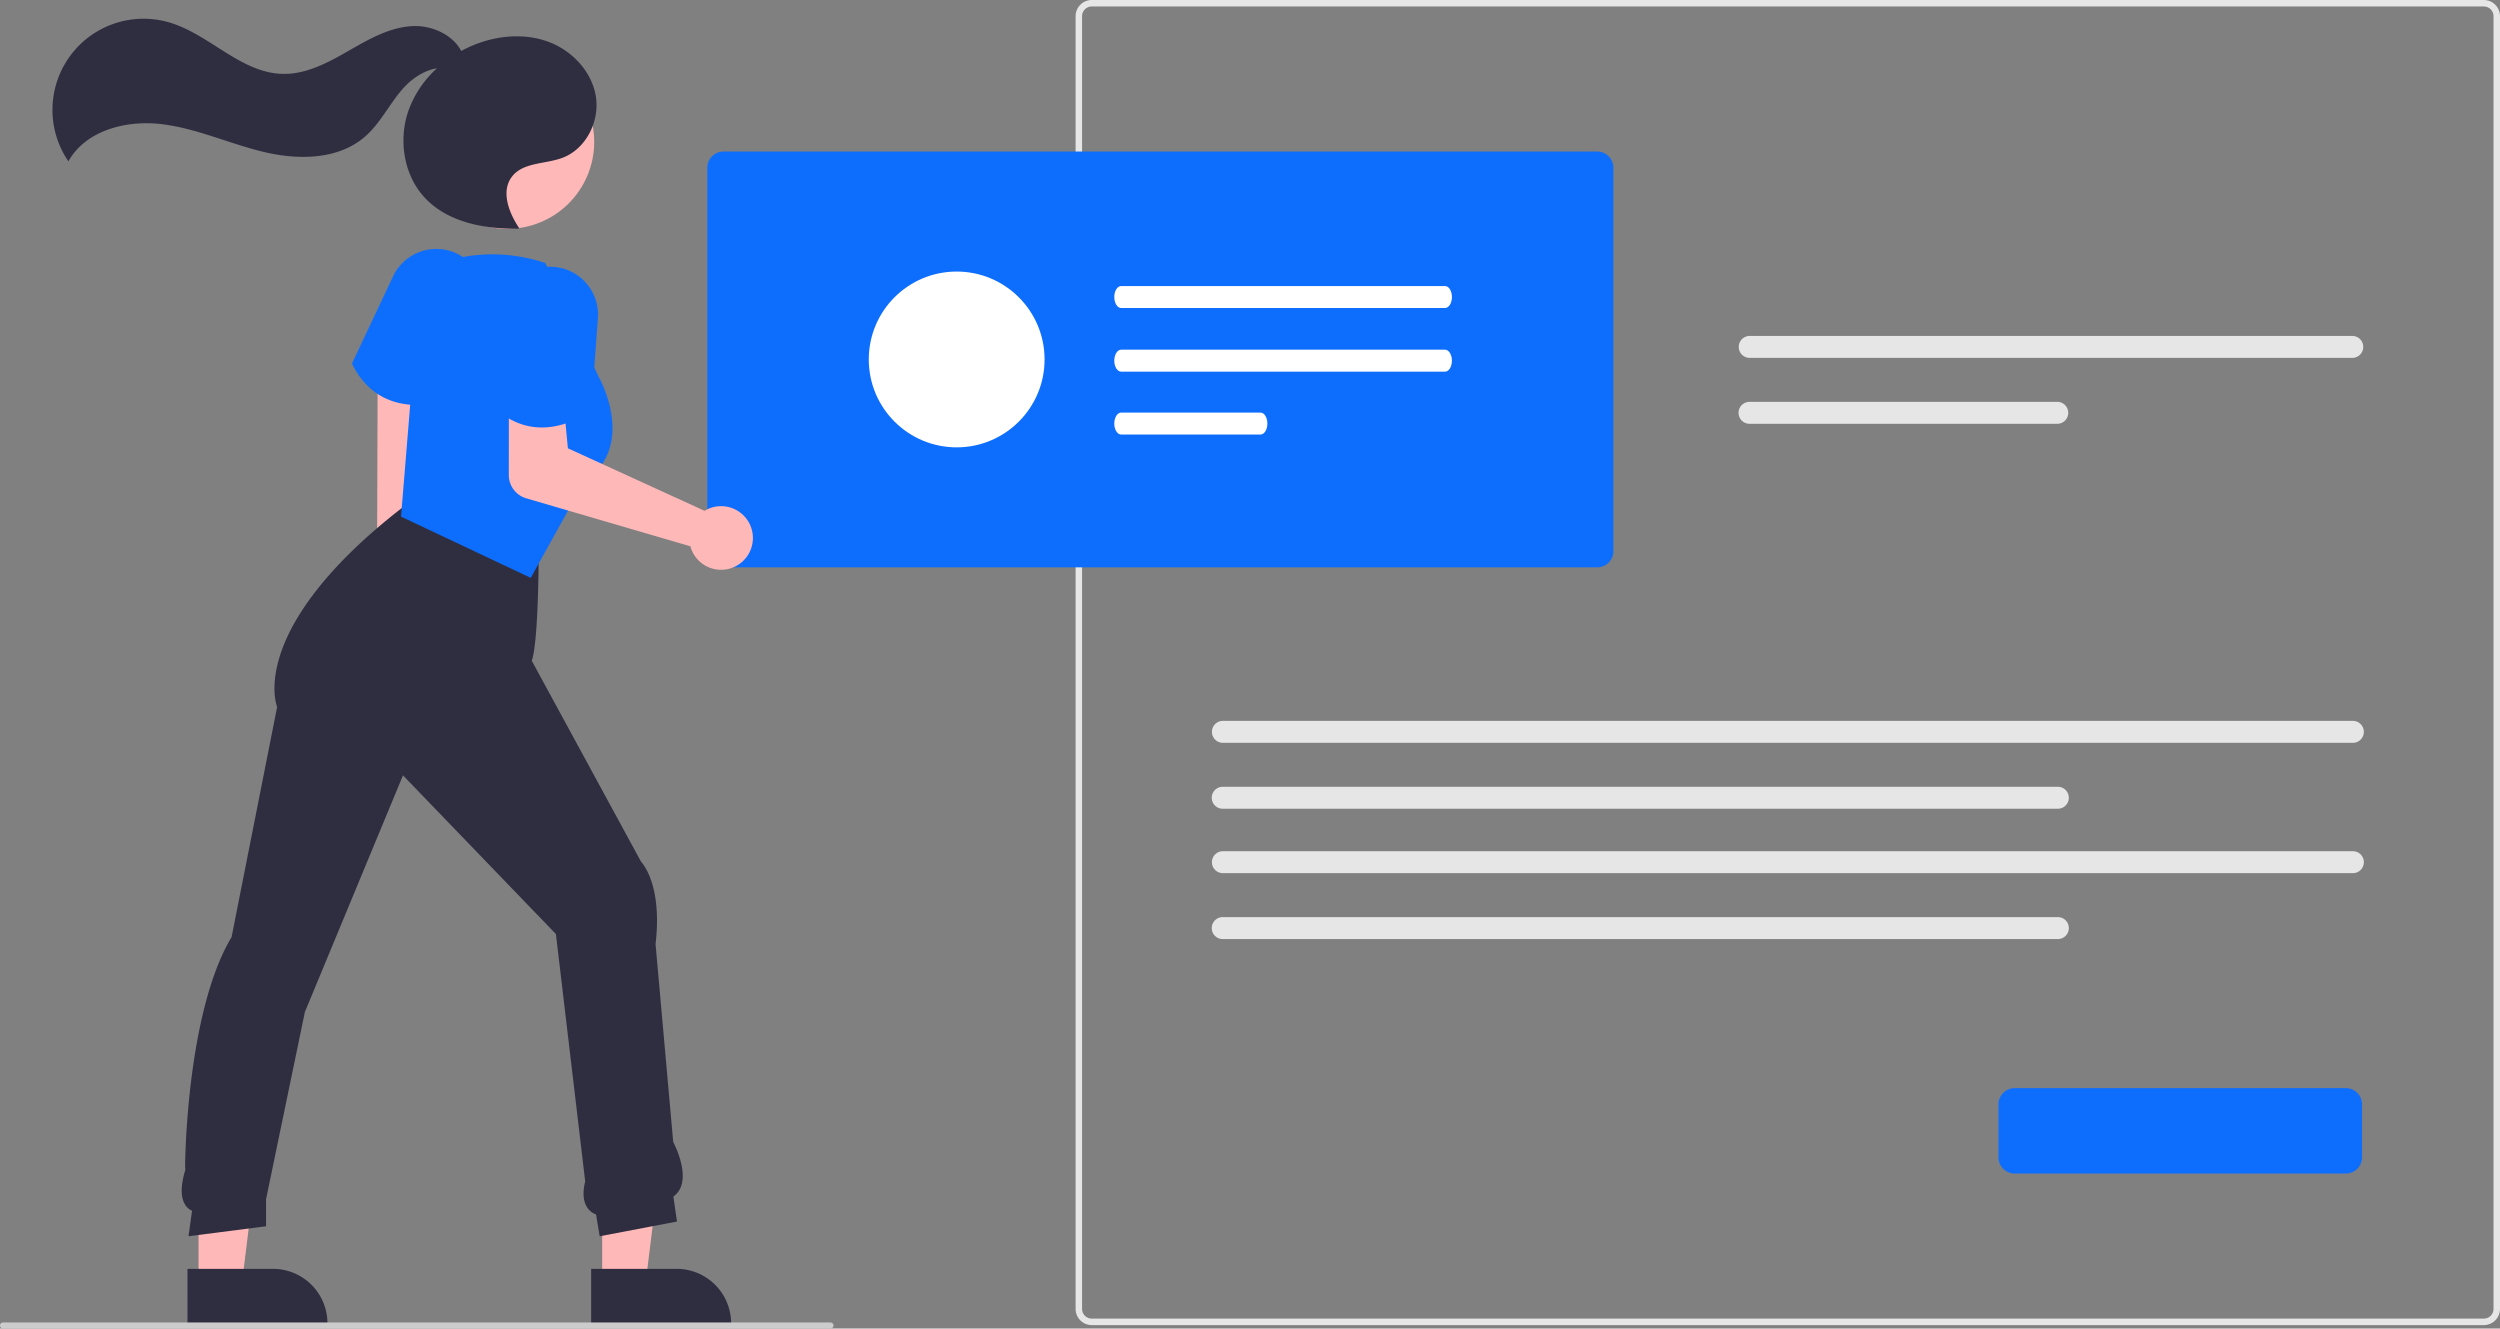 <svg data-name="Layer 1" xmlns="http://www.w3.org/2000/svg" width="824.808" height="438.317"><rect width="100%" height="100%" fill="#808080" stroke="none"/><path data-name="Path 141" d="M819.47 437.184H360.203a5.345 5.345 0 0 1-5.338-5.338V5.338A5.345 5.345 0 0 1 360.203 0H819.47a5.345 5.345 0 0 1 5.338 5.338v426.507a5.344 5.344 0 0 1-5.338 5.338zM360.203 2.131a3.207 3.207 0 0 0-3.2 3.2v426.514a3.207 3.207 0 0 0 3.2 3.2H819.47a3.206 3.206 0 0 0 3.2-3.2V5.338a3.207 3.207 0 0 0-3.2-3.2z" fill="#e6e6e6"/><path data-name="Path 142" d="M577.215 110.83a3.624 3.624 0 0 0 0 7.247H776.07a3.624 3.624 0 0 0 0-7.248z" fill="#e6e6e6"/><path data-name="Path 143" d="M577.215 132.576a3.624 3.624 0 0 0 0 7.248h101.52a3.624 3.624 0 0 0 0-7.248z" fill="#e6e6e6"/><path data-name="Path 142" d="M403.408 237.83a3.624 3.624 0 0 0 0 7.247h372.856a3.624 3.624 0 0 0 0-7.248z" fill="#e6e6e6"/><path data-name="Path 143" d="M403.408 259.576a3.624 3.624 0 0 0 0 7.248h275.52a3.624 3.624 0 0 0 0-7.248z" fill="#e6e6e6"/><path data-name="Path 142" d="M403.408 280.83a3.624 3.624 0 0 0 0 7.247h372.856a3.624 3.624 0 0 0 0-7.248z" fill="#e6e6e6"/><path data-name="Path 143" d="M403.408 302.575a3.624 3.624 0 0 0 0 7.248h275.52a3.624 3.624 0 0 0 0-7.248z" fill="#e6e6e6"/><path data-name="Path 154" d="M526.959 187.184H238.69a5.344 5.344 0 0 1-5.338-5.338V55.339A5.344 5.344 0 0 1 238.69 50h288.268a5.344 5.344 0 0 1 5.338 5.338v126.507a5.344 5.344 0 0 1-5.338 5.338zM773.959 387.184H664.69a5.344 5.344 0 0 1-5.338-5.338v-17.507A5.344 5.344 0 0 1 664.69 359h109.268a5.344 5.344 0 0 1 5.338 5.338v17.507a5.344 5.344 0 0 1-5.338 5.337z" fill="#0d6efd"/><path d="M126.436 214.11c-4.71-3.516-6.091-10.085-3.087-14.673a9.165 9.165 0 0 1 1.009-1.26l.3-93.46 13.893 2.593.61 91.92c3.165 3.672 3.804 9.022 1.24 12.937-3.003 4.588-9.256 5.458-13.965 1.943zM198.683 423.301l14.322-.001 6.814-55.242-21.138.001.002 55.242z" fill="#ffb8b8"/><path d="M195.03 418.625l28.205-.001h.001a17.976 17.976 0 0 1 17.975 17.974v.584l-46.18.002z" fill="#2f2e41"/><path fill="#ffb8b8" d="M65.506 423.301l14.323-.001 6.813-55.242-21.138.001.002 55.242z"/><path d="M61.853 418.625l28.206-.001a17.976 17.976 0 0 1 17.975 17.974v.584l-46.18.002zM197.847 407.871l-1.2-7.202a5.71 5.71 0 0 1-2.969-2.383c-1.289-2.036-1.494-4.903-.61-8.52l-9.664-81.608-50.45-52.344-32.366 78.065-12.812 61.774v8.926l-25.581 3.284 1.164-8.412a4.9 4.9 0 0 1-2.323-2.07c-1.47-2.446-1.45-6.238.06-11.268l.065-.218-.083-.751c-.059-.527.326-50.986 15.326-75.986l15.023-75.902c-.39-1.069-2.317-7.293 1.216-17.81 3.486-10.378 13.235-27.097 39.886-47.81l.092-.071.113-.024c.295-.061 29.69-5.905 44.891 13.974l.103.135v.169c0 1.229-.026 29.83-2.288 36.176l36.073 66.328c.703.744 7.009 8.027 4.769 27.175l5.827 65.268c.667 1.273 6.7 13.26.051 18.006l1.192 8.241z" fill="#2f2e41"/><path d="M137.5 133.6c-6.772 0-15.773-2.394-21.283-13.429l-.108-.217 13.574-28.774a15.776 15.776 0 0 1 28.828 12.805l-11.736 28.133-.204.076a29.346 29.346 0 0 1-9.07 1.406z" fill="#0d6efd"/><path d="M175.102 190.648l-42.793-20.207 5.882-71.762 10.724-13.106 2.077-.445a54.68 54.68 0 0 1 28.73 1.591l.204.068 17.615 37.577c.11.187 12.813 22.615-4.747 34.439z" fill="#0d6efd"/><path d="M233.93 167.778a10.524 10.524 0 0 0-1.474.756l-45.093-20.626-1.156-11.99-18.324-.62-.015 21.426a7.999 7.999 0 0 0 5.755 7.683l54.148 15.825a10.496 10.496 0 1 0 6.16-12.454z" fill="#ffb8b8"/><path d="M178.775 141.034c-5.138 0-10.937-1.777-16.503-7.343l-.172-.17 3.761-31.593a15.776 15.776 0 0 1 31.4 3.014l-2.22 30.402-.17.136c-.109.087-7.085 5.554-16.096 5.554z" fill="#0d6efd"/><circle cx="354.945" cy="277.653" r="28.693" transform="rotate(-61.337 66.512 320.405)" fill="#ffb8b8"/><path d="M196.55 31.609c-1.423-8.281-8.07-15.146-15.99-17.954-7.92-2.81-16.85-1.896-24.604 1.339a40.849 40.849 0 0 0-3.783 1.819c-2.835-5.403-9.784-8.537-16.14-8.198-7.679.408-14.613 4.471-21.282 8.3s-13.825 7.64-21.513 7.46c-13.893-.321-24.23-13.202-37.589-17.03a30.06 30.06 0 0 0-33.083 45.882c5.7-10.216 19.086-13.666 30.701-12.275 11.615 1.39 22.44 6.482 33.82 9.194 11.379 2.712 24.557 2.595 33.371-5.096 5-4.362 7.936-10.597 12.288-15.605 2.945-3.388 7.136-6.248 11.419-6.921a34.655 34.655 0 0 0-9.379 13.91c-3.434 9.758-1.598 21.473 5.526 28.972 7.638 8.04 19.624 10.183 30.713 10.053l.232-.236c-3.395-5.082-6.075-12.128-2.337-16.963 3.69-4.773 10.968-4.07 16.618-6.182 7.871-2.941 12.436-12.188 11.013-20.469z" fill="#2f2e41"/><path d="M274 438.316H1a1 1 0 0 1 0-2h273a1 1 0 1 1 0 2z" fill="#ccc"/><path data-name="Path 155" d="M369.89 94.37c-1.252.004-2.265 1.63-2.262 3.631.002 1.996 1.014 3.613 2.262 3.617h106.87c1.251-.004 2.264-1.63 2.262-3.631-.003-1.996-1.014-3.613-2.263-3.617z" fill="#fff"/><path data-name="Path 156" d="M369.89 115.37c-1.252.004-2.265 1.63-2.262 3.631.002 1.996 1.014 3.613 2.262 3.617h106.87c1.251-.004 2.264-1.63 2.262-3.631-.003-1.996-1.014-3.613-2.263-3.617z" fill="#fff"/><path data-name="Path 157" d="M369.89 136.116c-1.252.004-2.265 1.63-2.262 3.631.002 1.996 1.014 3.613 2.262 3.617h45.986c1.252-.004 2.265-1.63 2.262-3.631-.002-1.996-1.014-3.613-2.262-3.617z" fill="#fff"/><circle cx="315.628" cy="118.592" r="29" fill="#fff"/></svg>